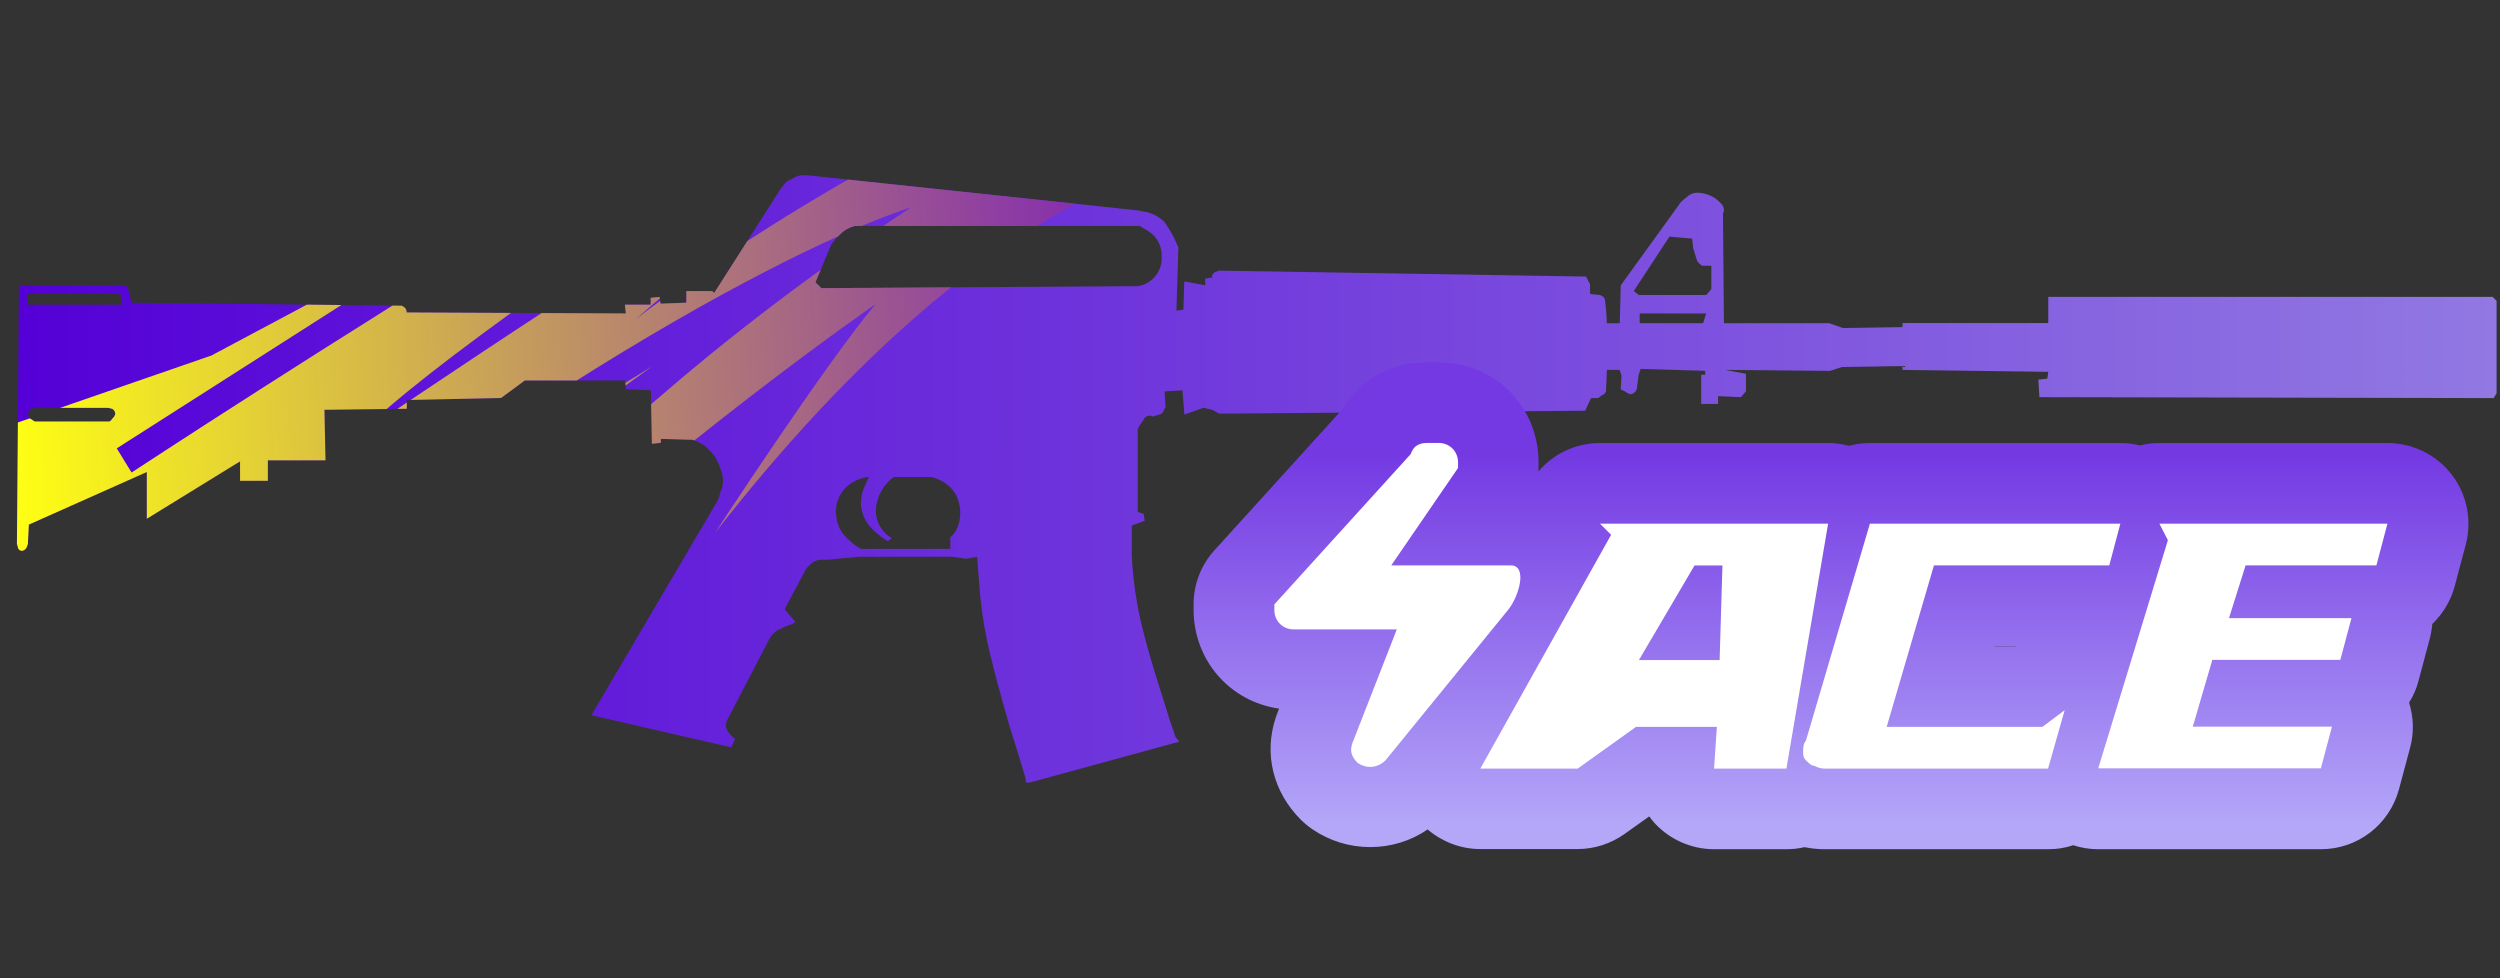 <?xml version="1.0" encoding="utf-8"?>
<!-- Generator: Adobe Illustrator 16.0.0, SVG Export Plug-In . SVG Version: 6.00 Build 0)  -->
<!DOCTYPE svg PUBLIC "-//W3C//DTD SVG 1.1//EN" "http://www.w3.org/Graphics/SVG/1.1/DTD/svg11.dtd">
<svg version="1.1" id="case1" xmlns="http://www.w3.org/2000/svg" xmlns:xlink="http://www.w3.org/1999/xlink" x="0px" y="0px"
	 width="92px" height="36px" viewBox="0 0 92 36" enable-background="new 0 0 92 36" xml:space="preserve">
<rect x="0" y="0" width="92" height="36" fill="#333333" stroke="none"/>
<linearGradient id="m4a1_silencer_1_" gradientUnits="userSpaceOnUse" x1="375.583" y1="-260.223" x2="466.835" y2="-260.223" gradientTransform="matrix(1 0 0 -1 -374.96 -242.6)">
	<stop  offset="0" style="stop-color:#5400D7"/>
	<stop  offset="1" style="stop-color:#9178E2"/>
</linearGradient>
<path id="m4a1_silencer" fill="url(#m4a1_silencer_1_)" d="M91.875,11.07v3.401l-0.109,0.179L75.05,14.615l-0.039-0.645l0.329-0.036
	l0.038-0.251l-5.366-0.071V13.47l-2.226,0.036l-0.438,0.142l-3.867-0.036l0.77,0.143V14.4l-0.188,0.215l-0.838-0.037v0.287h-0.621
	V13.79h0.146v-0.144l-2.374-0.071l-0.073,0.215l-0.072,0.537c-0.02,0.04-0.041,0.076-0.069,0.108
	c-0.052,0.048-0.117,0.075-0.188,0.071c-0.063-0.032-0.127-0.067-0.187-0.107l-0.146-0.072l0.032-0.502l-0.069-0.214h-0.47
	L59.1,14.4c-0.021,0.068-0.076,0.122-0.145,0.142l-0.146,0.108h-0.257l-0.219,0.465l-13.469,0.107L44.61,15.08l-0.33-0.073
	l-0.694,0.25l-0.071-0.892l-0.659,0.037l0.037,0.572l-0.037,0.073c-0.022,0.067-0.06,0.128-0.11,0.178
	c-0.071,0.031-0.145,0.055-0.221,0.071l-0.11,0.036c-0.03-0.026-0.07-0.04-0.109-0.036c-0.096-0.001-0.183,0.056-0.22,0.144
	l-0.145,0.214l-0.073,0.143v3.044l0.218,0.072l0.037,0.251l-0.475,0.179v1.11c0.042,0.809,0.151,1.609,0.329,2.398
	c0.171,0.737,0.439,1.672,0.803,2.793c0.171,0.57,0.33,1.063,0.475,1.469l0.144,0.18l-5.508,1.505h-0.145v-0.144
	c-0.17-0.572-0.365-1.205-0.585-1.897c-0.414-1.433-0.693-2.495-0.838-3.188c-0.148-0.709-0.246-1.426-0.292-2.146l-0.073-0.935
	l-0.402,0.072l-0.511-0.072h-3.432l-1.131,0.107h-0.186c-0.142-0.009-0.284,0.029-0.402,0.108l-0.22,0.214l-0.801,1.504l0.4,0.467
	l-0.109,0.07c-0.176,0.061-0.347,0.133-0.513,0.215c-0.1,0.051-0.188,0.124-0.254,0.215l-0.074,0.108l-1.565,3.009
	c-0.047,0.088-0.06,0.189-0.036,0.286c0.046,0.104,0.108,0.201,0.187,0.286c0.042,0.044,0.091,0.08,0.145,0.109l-0.145,0.316
	l-5.146-1.182l4.635-7.879c0.051-0.103,0.088-0.211,0.11-0.323c0.096-0.201,0.122-0.428,0.073-0.645
	c-0.057-0.224-0.143-0.44-0.255-0.644c-0.115-0.16-0.25-0.304-0.401-0.43c-0.136-0.091-0.283-0.163-0.438-0.216L24.32,16.15v0.145
	l-0.329,0.036l-0.04-1.971l-0.913-0.036l-0.037-0.323h-3.686l-0.876,0.645L14.97,14.72v0.323l-3.03,0.037l0.038,1.861H9.859v0.753
	H8.834v-0.716l-3.431,2.113V17.37l-4.34,1.935L1.026,20.02l-0.037,0.107c-0.028,0.082-0.102,0.139-0.188,0.145
	c-0.078-0.004-0.141-0.063-0.146-0.145l-0.032-0.109l0.074-9.522h3.869c0.069,0.02,0.124,0.074,0.146,0.143
	c0.063,0.16,0.101,0.329,0.11,0.501l9.963,0.109c0.04,0.018,0.076,0.042,0.109,0.071c0.047,0.047,0.074,0.111,0.072,0.178
	l8.067,0.037l-0.037-0.323h0.949v-0.252l0.329-0.035l0.037,0.25l0.948-0.036v-0.429h0.95l0.074,0.072l2.445-3.833l0.109-0.142
	c0.072-0.101,0.175-0.177,0.293-0.214c0.108-0.076,0.233-0.125,0.364-0.143h0.22l12.16,1.293l0.36,0.071
	c0.235,0.062,0.449,0.186,0.62,0.358c0.137,0.193,0.259,0.397,0.364,0.609c0.052,0.119,0.099,0.227,0.146,0.323l-0.072,2.328
	l0.257-0.037l0.034-1.04l0.768,0.145v-0.251l0.255-0.037V10.14c0.018-0.04,0.043-0.076,0.073-0.109
	c0.06-0.028,0.122-0.052,0.186-0.072l13.503,0.218l0.146,0.285v0.357l0.365,0.038l0.073,0.035c0.06,0.026,0.099,0.08,0.108,0.143
	c0.041,0.285,0.063,0.572,0.069,0.86h0.478l0.037-1.396l2.227-3.081L62.09,7.24c0.117-0.111,0.278-0.163,0.438-0.143
	c0.313,0.019,0.603,0.161,0.807,0.394c0.066,0.065,0.107,0.155,0.105,0.25c0.004,0.04-0.01,0.078-0.035,0.108l0.035,4.044h3.871
	l0.51,0.179l2.191-0.034V11.89h5.364v-0.966h16.353L91.875,11.07z M62.639,9.78c-0.072-0.047-0.135-0.108-0.184-0.179
	c-0.023-0.071-0.072-0.227-0.146-0.466L62.273,8.78l-0.838-0.072l-1.313,2.003l0.187,0.144h2.481l0.187-0.215V9.78H62.639z
	 M60.339,11.893h2.337l0.109-0.357H60.34L60.339,11.893L60.339,11.893z M41.943,8.314H31.468c-0.144,0.035-0.279,0.096-0.402,0.179
	c-0.121,0.095-0.23,0.203-0.328,0.322l-0.146,0.179l-0.583,1.396l0.218,0.214l11.646-0.073l0.145-0.036
	c0.106-0.028,0.205-0.076,0.292-0.143c0.301-0.21,0.468-0.565,0.438-0.931c0.01-0.335-0.142-0.655-0.409-0.859
	c-0.091-0.069-0.188-0.128-0.291-0.179L41.943,8.314z M4.13,15.046l-0.146-0.037h-2.7l-0.146,0.037
	c-0.064,0.053-0.104,0.13-0.109,0.214c0.009,0.083,0.065,0.153,0.145,0.179c0.033,0.03,0.07,0.054,0.11,0.072h2.739
	c0.047-0.023,0.086-0.061,0.11-0.108c0.057-0.044,0.096-0.107,0.109-0.179C4.237,15.149,4.195,15.082,4.13,15.046z M1.027,10.818
	v0.394h3.468c-0.002-0.085-0.015-0.169-0.038-0.251c0.002-0.067-0.042-0.126-0.108-0.143l-0.146-0.035L1.027,10.818z M34.571,17.659
	c-0.093-0.046-0.191-0.081-0.292-0.106h-1.387c-0.382,0.277-0.622,0.709-0.659,1.179c-0.016,0.285,0.076,0.564,0.257,0.789
	c0.091,0.115,0.202,0.211,0.329,0.287l-0.146,0.104c-0.175-0.098-0.335-0.217-0.475-0.354c-0.287-0.231-0.47-0.566-0.512-0.936
	c-0.016-0.259,0.035-0.519,0.146-0.752l0.145-0.321c-0.22,0.023-0.432,0.096-0.621,0.212c-0.427,0.266-0.656,0.757-0.582,1.253
	c0.04,0.34,0.209,0.647,0.475,0.86c0.127,0.13,0.275,0.239,0.437,0.324h3.286V19.77c0.134-0.11,0.235-0.264,0.292-0.43
	c0.12-0.365,0.093-0.764-0.073-1.111C35.053,17.978,34.835,17.776,34.571,17.659z"/>
<linearGradient id="shape5_1_" gradientUnits="userSpaceOnUse" x1="1064.881" y1="-717.028" x2="1064.881" y2="-730.778" gradientTransform="matrix(1 0 0 -1 -997.5 -700.359)">
	<stop  offset="0" style="stop-color:#7439E3"/>
	<stop  offset="1" style="stop-color:#B4A7F8"/>
</linearGradient>
<path id="shape5" fill="url(#shape5_1_)" d="M77.212,31.251c-0.313,0-0.625-0.05-0.922-0.147c-0.298,0.104-0.608,0.147-0.922,0.147
	h-8.193c-0.185,0-0.442-0.009-0.771-0.075c-0.217,0.051-0.438,0.075-0.663,0.075h-2.664c-0.816,0-1.604-0.342-2.166-0.937
	c-0.078-0.086-0.15-0.174-0.22-0.271l-0.909,0.648c-0.503,0.355-1.101,0.554-1.726,0.554h-3.584c-0.719,0-1.402-0.269-1.938-0.722
	c-0.614,0.427-1.354,0.65-2.112,0.65c-0.75,0-1.479-0.222-2.104-0.642c-0.164-0.11-0.314-0.233-0.451-0.37
	c-1.021-1.021-1.363-2.424-0.92-3.753l0.044-0.128l0.079-0.203c-1.8-0.254-3.146-1.768-3.146-3.646V22.24
	c0-0.741,0.274-1.45,0.773-1.996l4.747-5.232c0.646-1.069,1.764-1.679,3.08-1.679h0.41c2.063,0,3.685,1.618,3.685,3.684
	c0,0-0.001,0.289-0.003,0.331c0.555-0.653,1.371-1.044,2.26-1.044h8.396c0.263,0,0.52,0.034,0.77,0.103
	c0.25-0.067,0.508-0.103,0.771-0.103h9.22c0.241,0,0.479,0.029,0.718,0.087c0.23-0.058,0.479-0.087,0.721-0.087h8.396
	c0.917,0,1.797,0.433,2.354,1.159c0.563,0.726,0.752,1.689,0.519,2.573l-0.407,1.532c-0.146,0.541-0.436,1.02-0.825,1.395
	c-0.018,0.188-0.049,0.372-0.098,0.555l-0.41,1.537c-0.072,0.282-0.188,0.551-0.347,0.799c0.168,0.533,0.188,1.109,0.039,1.656
	l-0.412,1.539c-0.35,1.297-1.521,2.202-2.865,2.202H77.212z M74.173,23.782l0.017-0.009h-0.795l-0.004,0.009H74.173z"/>
<path id="ACE" fill="#FFFFFF" d="M51.402,23.163h-3.789c-0.409,0-0.717-0.308-0.717-0.718c0-0.104,0-0.104,0-0.204l5.018-5.531
	c0.104-0.307,0.311-0.41,0.615-0.41h0.41c0.408,0,0.717,0.308,0.717,0.717c0,0.102,0,0.205,0,0.205l-2.458,3.584H55.6
	c0.615,0,0.313,1.127-0.103,1.639l-4.507,5.531c-0.309,0.308-0.717,0.308-1.023,0.104c-0.205-0.206-0.309-0.41-0.205-0.719
	L51.402,23.163L51.402,23.163L51.402,23.163z M58.88,19.271l0.409,0.41l-4.813,8.603h3.584l2.146-1.536h2.975l-0.104,1.536h2.663
	l1.535-9.013H58.88L58.88,19.271z M63.386,20.809l-0.104,3.482h-2.97l2.047-3.482H63.386L63.386,20.809z M67.177,28.284h8.191
	l0.612-2.15l-0.818,0.614H69.43l1.739-5.941h6.452l0.408-1.535h-9.217l-2.355,7.988c-0.102,0.104-0.102,0.309-0.102,0.409
	c0,0.103,0,0.205,0.103,0.31c0.103,0.105,0.205,0.203,0.308,0.203C66.971,28.284,67.074,28.284,67.177,28.284L67.177,28.284
	L67.177,28.284z M79.466,19.271l0.312,0.608l-2.563,8.396h8.193l0.408-1.533h-5.121l0.718-2.458h4.711l0.41-1.537h-4.507l0.611-1.94
	h4.813l0.407-1.535H79.466L79.466,19.271z"/>
<g>
	<g>
		<defs>
			<path id="SVGID_1_" d="M91.875,11.07v3.401l-0.109,0.179L75.05,14.615l-0.039-0.645l0.329-0.036l0.038-0.251l-5.366-0.071V13.47
				l-2.226,0.036l-0.438,0.142l-3.867-0.036l0.77,0.143V14.4l-0.188,0.215l-0.838-0.037v0.287h-0.621V13.79h0.146v-0.144
				l-2.374-0.071l-0.073,0.215l-0.072,0.537c-0.02,0.04-0.041,0.076-0.069,0.108c-0.052,0.048-0.117,0.075-0.188,0.071
				c-0.063-0.032-0.127-0.067-0.187-0.107l-0.146-0.072l0.032-0.502l-0.069-0.214h-0.47L59.1,14.4
				c-0.021,0.068-0.076,0.122-0.145,0.142l-0.146,0.108h-0.257l-0.219,0.465l-13.469,0.107l-0.255-0.142l-0.33-0.073l-0.693,0.25
				l-0.07-0.892l-0.66,0.037l0.037,0.572l-0.037,0.073c-0.021,0.067-0.06,0.128-0.109,0.178c-0.071,0.031-0.145,0.055-0.221,0.071
				l-0.11,0.036c-0.03-0.026-0.069-0.04-0.108-0.036c-0.097-0.001-0.184,0.056-0.221,0.144l-0.145,0.214l-0.073,0.143v3.044
				l0.218,0.072l0.037,0.251l-0.475,0.179v1.11c0.041,0.809,0.15,1.609,0.328,2.398c0.172,0.737,0.439,1.672,0.803,2.793
				c0.172,0.57,0.33,1.063,0.476,1.469l0.144,0.18l-5.508,1.505h-0.145v-0.144c-0.17-0.572-0.365-1.205-0.585-1.897
				c-0.414-1.433-0.693-2.495-0.838-3.188c-0.148-0.709-0.246-1.426-0.292-2.146l-0.073-0.935l-0.401,0.072l-0.512-0.072h-3.432
				l-1.131,0.107h-0.187c-0.142-0.009-0.284,0.029-0.401,0.108l-0.221,0.214l-0.801,1.504l0.4,0.467l-0.109,0.07
				c-0.176,0.061-0.348,0.133-0.514,0.215c-0.1,0.051-0.188,0.124-0.254,0.215l-0.073,0.108l-1.565,3.009
				c-0.047,0.088-0.06,0.189-0.035,0.286c0.045,0.104,0.107,0.201,0.187,0.286c0.042,0.044,0.091,0.08,0.146,0.109l-0.146,0.316
				l-5.146-1.182l4.635-7.879c0.051-0.103,0.088-0.211,0.109-0.323c0.096-0.201,0.122-0.428,0.073-0.645
				c-0.058-0.224-0.144-0.44-0.255-0.644c-0.115-0.16-0.25-0.304-0.401-0.43c-0.136-0.091-0.282-0.163-0.438-0.216L24.32,16.15
				v0.145l-0.329,0.036l-0.04-1.971l-0.913-0.036l-0.037-0.323h-3.687l-0.875,0.645L14.97,14.72v0.323l-3.031,0.037l0.039,1.861
				h-2.12v0.753H8.834v-0.716l-3.431,2.113V17.37l-4.34,1.935L1.026,20.02l-0.037,0.107c-0.028,0.082-0.102,0.139-0.188,0.145
				c-0.078-0.004-0.141-0.063-0.146-0.145l-0.032-0.109l0.074-9.522h3.869c0.069,0.02,0.124,0.074,0.146,0.143
				c0.063,0.16,0.101,0.329,0.11,0.501l9.963,0.109c0.04,0.018,0.076,0.042,0.109,0.071c0.047,0.047,0.073,0.111,0.071,0.178
				l8.067,0.037l-0.037-0.323h0.949v-0.252l0.328-0.035l0.037,0.25l0.948-0.036v-0.429h0.95l0.074,0.072l2.445-3.833l0.108-0.142
				c0.072-0.101,0.175-0.177,0.293-0.214c0.108-0.076,0.233-0.125,0.364-0.143h0.22l12.16,1.293l0.36,0.071
				c0.234,0.062,0.449,0.186,0.619,0.358c0.138,0.193,0.26,0.397,0.364,0.609c0.052,0.119,0.099,0.227,0.146,0.323l-0.072,2.328
				l0.257-0.037l0.034-1.04l0.769,0.145v-0.251l0.254-0.037V10.14c0.019-0.04,0.043-0.076,0.074-0.109
				c0.06-0.028,0.121-0.052,0.186-0.072l13.503,0.218l0.146,0.285v0.357l0.364,0.038l0.073,0.035c0.06,0.026,0.099,0.08,0.107,0.143
				c0.041,0.285,0.063,0.572,0.07,0.86h0.477l0.037-1.396l2.228-3.081l0.219-0.178c0.117-0.111,0.278-0.163,0.438-0.143
				c0.313,0.019,0.602,0.161,0.806,0.394c0.067,0.065,0.108,0.155,0.106,0.25c0.004,0.04-0.011,0.078-0.035,0.108l0.035,4.044h3.871
				l0.51,0.179l2.19-0.034V11.89h5.364v-0.966h16.354L91.875,11.07z M62.639,9.78c-0.072-0.047-0.135-0.108-0.184-0.179
				c-0.023-0.071-0.072-0.227-0.146-0.466L62.273,8.78l-0.838-0.072l-1.313,2.003l0.187,0.144h2.481l0.187-0.215V9.78H62.639z
				 M60.339,11.893h2.337l0.109-0.357H60.34L60.339,11.893L60.339,11.893z M41.943,8.314H31.468
				c-0.144,0.035-0.278,0.096-0.401,0.179c-0.121,0.095-0.23,0.203-0.328,0.322l-0.146,0.179L30.01,10.39l0.218,0.214l11.646-0.073
				l0.145-0.036c0.106-0.028,0.205-0.076,0.293-0.143c0.301-0.21,0.467-0.565,0.438-0.931c0.01-0.335-0.143-0.655-0.409-0.859
				c-0.091-0.069-0.188-0.128-0.291-0.179L41.943,8.314z M4.13,15.046l-0.146-0.037h-2.7l-0.146,0.037
				c-0.064,0.053-0.104,0.13-0.109,0.214c0.009,0.083,0.065,0.153,0.145,0.179c0.033,0.03,0.07,0.054,0.11,0.072h2.739
				c0.047-0.023,0.086-0.061,0.11-0.108c0.057-0.044,0.096-0.107,0.109-0.179C4.237,15.149,4.195,15.082,4.13,15.046z M1.027,10.818
				v0.394h3.468c-0.002-0.085-0.015-0.169-0.038-0.251c0.002-0.067-0.042-0.126-0.108-0.143l-0.146-0.035L1.027,10.818z
				 M34.57,17.659c-0.092-0.046-0.19-0.081-0.291-0.106h-1.387c-0.383,0.277-0.623,0.709-0.66,1.179
				c-0.016,0.285,0.076,0.564,0.258,0.789c0.091,0.115,0.201,0.211,0.328,0.287l-0.146,0.104c-0.175-0.098-0.335-0.217-0.475-0.354
				c-0.287-0.231-0.47-0.566-0.513-0.936c-0.016-0.259,0.035-0.519,0.146-0.752l0.145-0.321c-0.22,0.023-0.432,0.096-0.621,0.212
				c-0.426,0.266-0.655,0.757-0.582,1.253c0.041,0.34,0.209,0.647,0.476,0.86c0.127,0.13,0.274,0.239,0.437,0.324h3.287V19.77
				c0.133-0.11,0.234-0.264,0.291-0.43c0.12-0.365,0.094-0.764-0.072-1.111C35.053,17.978,34.835,17.776,34.57,17.659z"/>
		</defs>
		<clipPath id="SVGID_2_">
			<use xlink:href="#SVGID_1_"  overflow="visible"/>
		</clipPath>
		
			<linearGradient id="SVGID_3_" gradientUnits="userSpaceOnUse" x1="-775.912" y1="576.054" x2="-730.382" y2="576.054" gradientTransform="matrix(0.998 -0.062 -0.062 -0.998 810.3 541.161)">
			<stop  offset="0" style="stop-color:#FFFF13"/>
			<stop  offset="1" style="stop-color:#7411C3"/>
		</linearGradient>
		<path clip-path="url(#SVGID_2_)" fill="url(#SVGID_3_)" d="M7.78,13.083l11.341-6.042L4.297,16.5l0.545,0.889
			c0,0,28.674-18.854,37.51-21.469c0,0-24.502,15.325-29.156,20.092c0,0,13.447-9.157,17.85-11.28L25.939,8.96l2.087-1.197
			l-4.634,3.985c0,0,8.713-6.801,18.08-9.804l3.51,3.688c0,0-7.874,0.139-18.657,13.961c0,0,4.009-6.148,5.892-8.398
			c0,0-7.489,5.16-15.068,12.245l5.673-6.327c0,0-5.923,4.565-9.842,9.928c0,0,5.677-9.594,20.549-19.411
			c0,0-8.153,2.359-24.858,15.204c0,0,14.582-8.874,15.318-9.347c0.67-0.467-18.496,13.171-20.502,16.781
			C1.271,33.889,0,15.775,0,15.775L7.78,13.083z"/>
	</g>
</g>
</svg>
